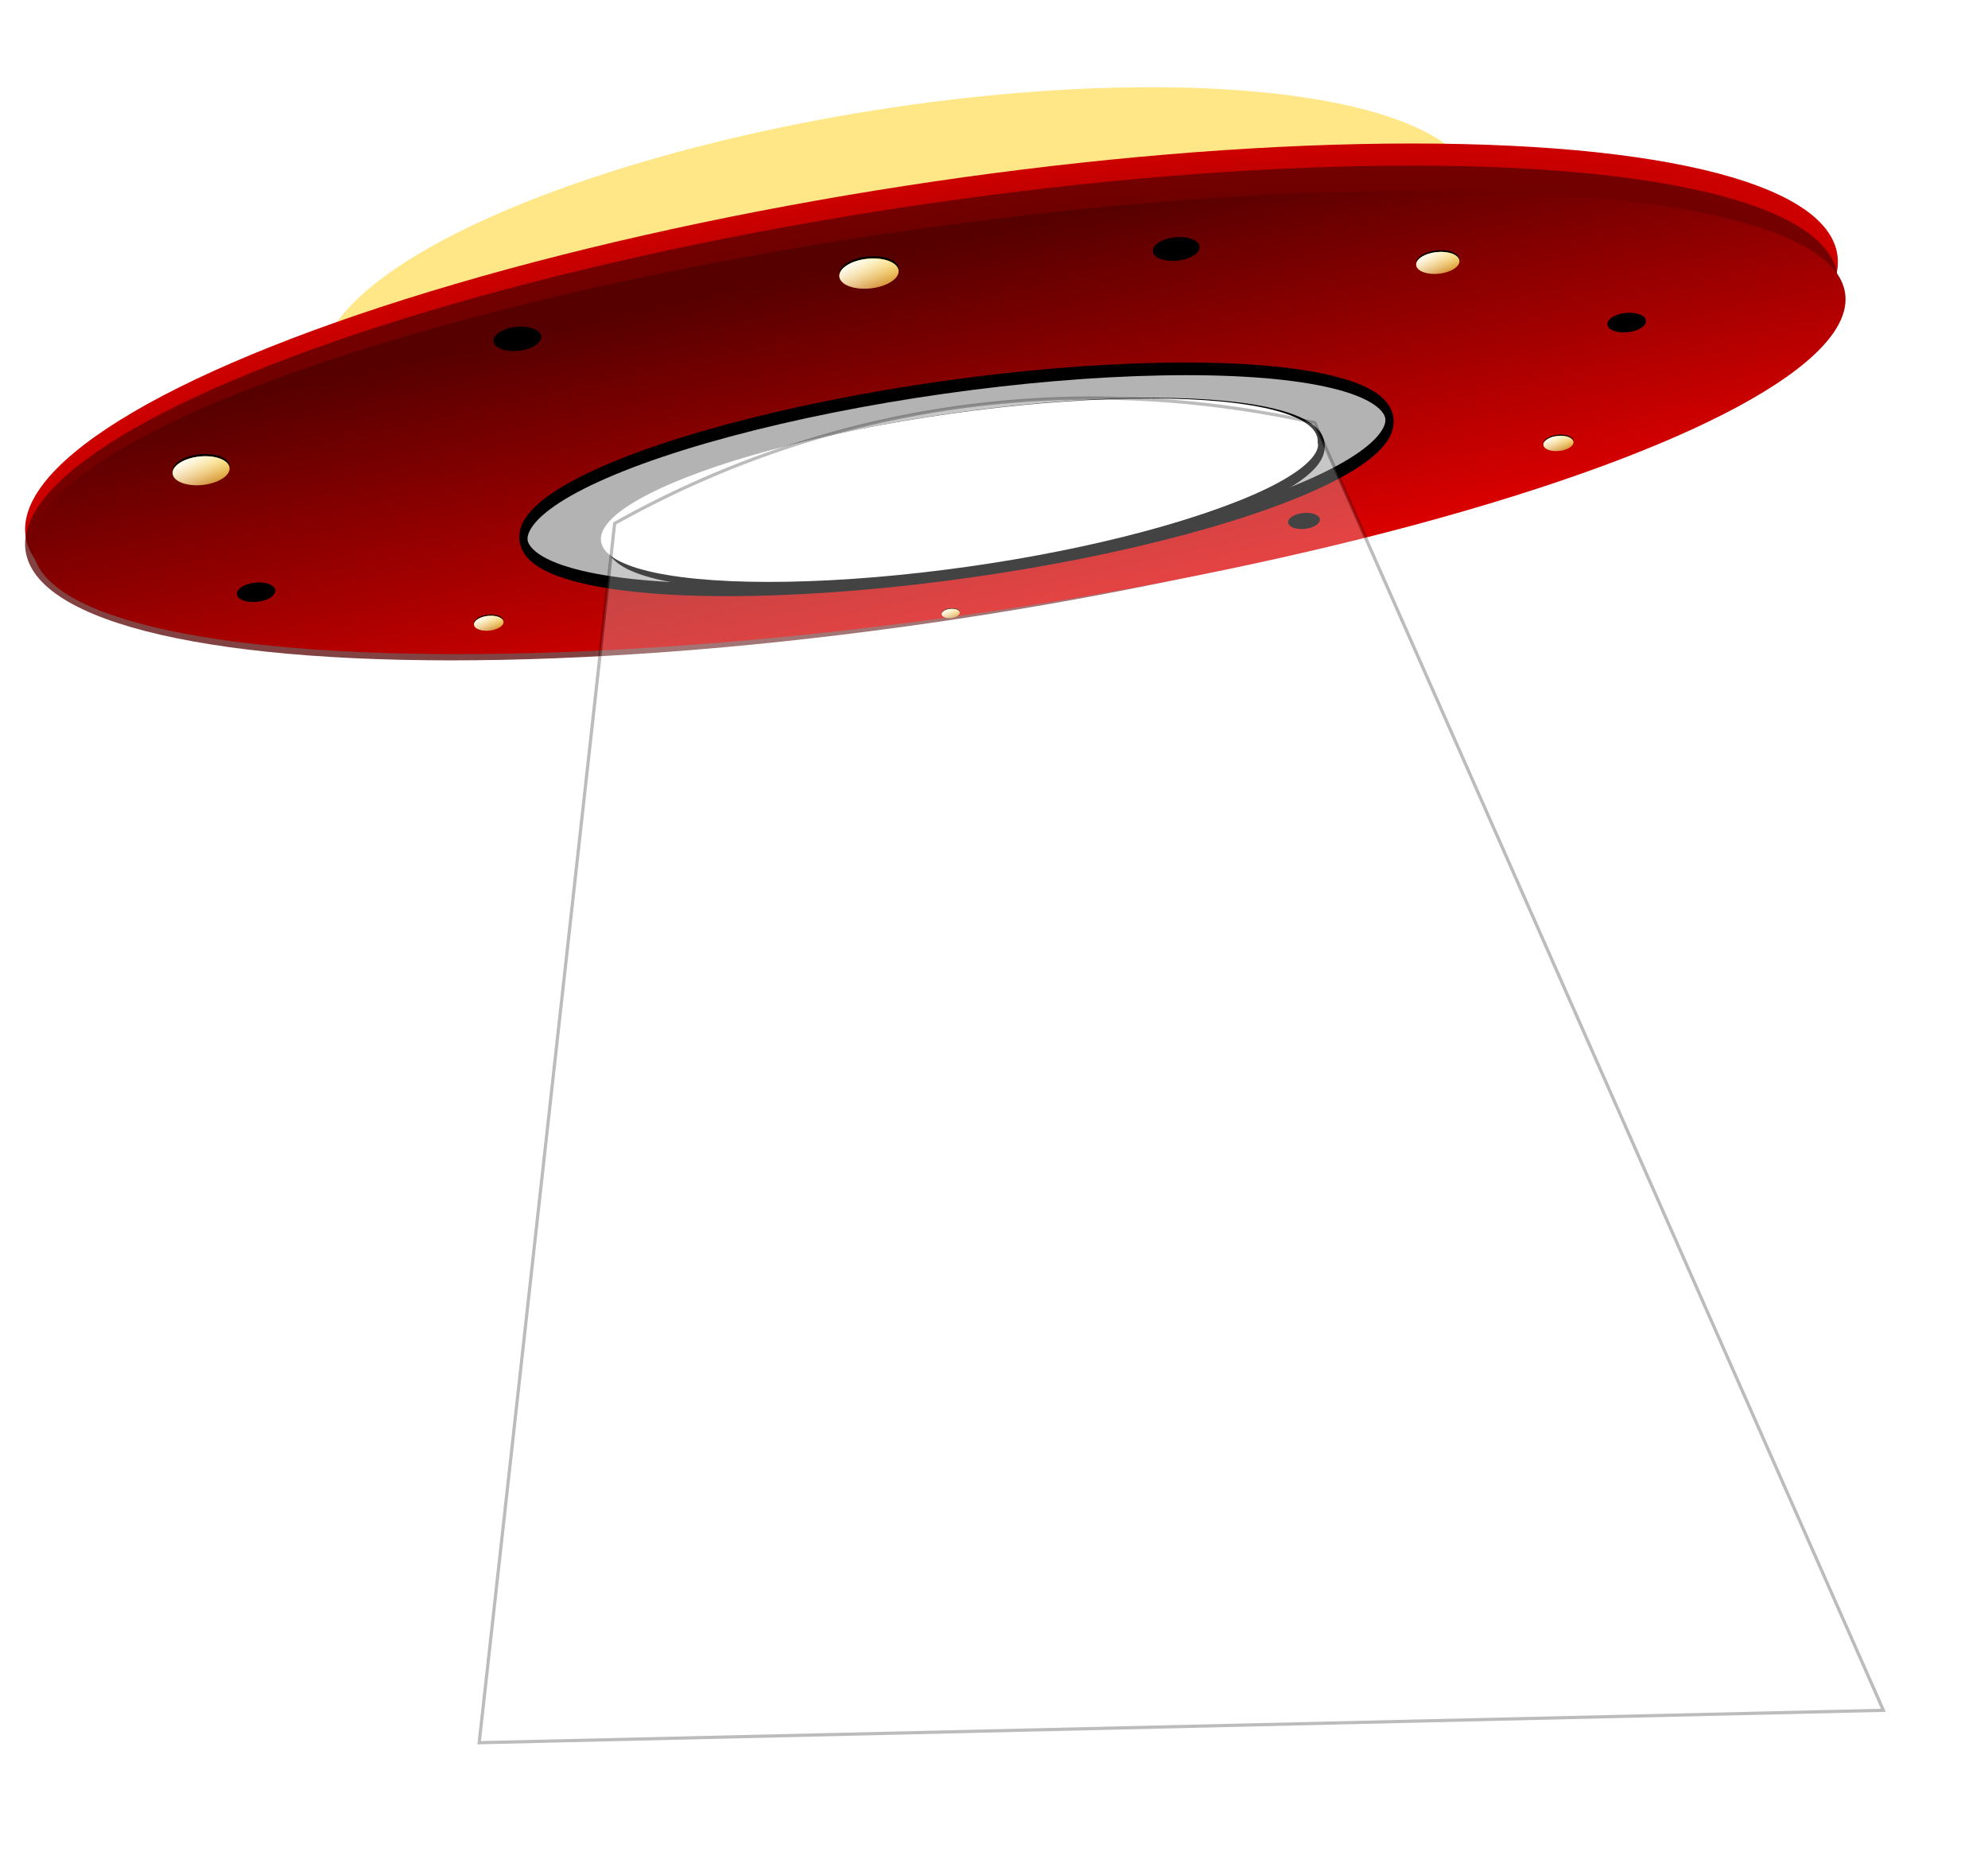 <svg id="astronaut-helmet-svg" xmlns="http://www.w3.org/2000/svg" viewBox="0 0 49.032 46.142" height="49.218" width="52.301" version="1.1" xmlns:xlink="http://www.w3.org/1999/xlink">
	<defs id="defs85">
		<linearGradient id="linearGradient3990">
			<stop id="stop3992" style="stop-color:#ffffff" offset="0"/>
			<stop id="stop3994" style="stop-color:#ffffff;stop-opacity:0" offset="1"/>
		</linearGradient>
		<linearGradient id="linearGradient3980">
			<stop id="stop3982" style="stop-color:#ffc800" offset="0"/>
			<stop id="stop3984" style="stop-color:#c57101" offset="1"/>
		</linearGradient>
		<filter id="filter3792" height="2.028" width="1.167" y="-.514" x="-.083">
			<feGaussianBlur id="feGaussianBlur3794" stdDeviation="19.681"/>
		</filter>
		<filter id="filter3976" height="1.355" width="1.334" y="-.177" x="-.167">
			<feGaussianBlur id="feGaussianBlur3978" stdDeviation="1.287"/>
		</filter>
		<filter id="filter4174" height="1.31" width="1.292" y="-.155" x="-.146">
			<feGaussianBlur id="feGaussianBlur4176" stdDeviation="1.126"/>
		</filter>
		<filter id="filter5723">
			<feGaussianBlur id="feGaussianBlur5725" stdDeviation="7.853"/>
		</filter>
		<radialGradient id="radialGradient6035" gradientUnits="userSpaceOnUse" cy="515.22" cx="390" gradientTransform="matrix(1 0 0 .135 0 445.66)" r="285.71">
			<stop id="stop3808" style="stop-color:#570000" offset="0"/>
			<stop id="stop3810" style="stop-color:#ce0000" offset="1"/>
		</radialGradient>
		<linearGradient id="linearGradient6037" y2="577.07" gradientUnits="userSpaceOnUse" x2="376.15" y1="481.62" x1="371.54">
			<stop id="stop3800" style="stop-color:#570000" offset="0"/>
			<stop id="stop3802" style="stop-color:#ff0000" offset="1"/>
		</linearGradient>
		<linearGradient id="linearGradient6039" y2="666.74" xlink:href="#linearGradient3980" gradientUnits="userSpaceOnUse" x2="165.94" y1="649.41" x1="166.92"/>
		<linearGradient id="linearGradient6041" y2="671.96" xlink:href="#linearGradient3990" gradientUnits="userSpaceOnUse" x2="172.06" y1="652.83" x1="157.43"/>
	</defs>
	<g id="layer1" transform="translate(-434.49 -150.54)">
		<g id="layer1-5" transform="matrix(.079 0 0 .079 430.69 142.16)">
			<g id="g5977" transform="translate(-4.286,-108.57)">
				<g id="g5525" transform="translate(-67.143,-285.71)">
					<ellipse id="path5148" style="color-rendering:auto;color:#000000;isolation:auto;mix-blend-mode:normal;shape-rendering:auto;solid-color:#000000;image-rendering:auto;fill:#ffe686" rx="182.55" ry="53.743" transform="rotate(-9.07)" cy="643.72" cx="302.63"/>
					<ellipse id="path3310" style="fill:url(#radialGradient6035)" rx="285.71" transform="matrix(.99 -.153 .22 1.697 -89.104 -190.79)" ry="38.571" cy="515.22" cx="390"/>
					<ellipse id="path3824" style="opacity:.742;fill:#570000" rx="285.71" transform="matrix(.99 -.15 .22 1.666 -89.104 -170.56)" ry="38.571" cy="515.22" cx="390"/>
					<ellipse id="path3306" style="fill:url(#linearGradient6037)" rx="285.71" transform="matrix(.99 -.141 .222 1.558 -87.744 -115.49)" ry="38.571" cy="515.22" cx="390"/>
					<ellipse id="path3674" style="stroke:#000000;stroke-width:5.289;fill:#b3b3b3" rx="285.71" transform="matrix(.473 -.067 .106 .744 179.06 292.82)" ry="38.571" cy="515.22" cx="390"/>
					<ellipse id="path3308" style="stroke:#000000;stroke-width:5.289;fill:#ffffff" rx="285.71" transform="matrix(.389 -.055 .087 .612 224.35 360.68)" ry="38.571" cy="515.22" cx="390"/>
					<ellipse id="path3472" style="filter:url(#filter3792);fill:#ffffff" rx="285.71" transform="matrix(.389 -.055 .087 .612 223.21 359.25)" ry="38.571" cy="515.22" cx="390"/>
					<ellipse id="path3796" style="filter:url(#filter3792);fill:#ffffff" rx="285.71" transform="matrix(.389 -.055 .087 .612 221.78 359.82)" ry="38.571" cy="515.22" cx="390"/>
					<g id="g4178">
						<ellipse id="path3834" style="filter:url(#filter3976);fill:#000000" rx="9.286" transform="matrix(.995 -.103 .056 .539 188.37 247.49)" ry="8.571" cy="658.08" cx="166.43"/>
						<ellipse id="path3832" style="fill:url(#linearGradient6039)" rx="9.286" transform="matrix(.995 -.103 .056 .539 188.37 248.21)" ry="8.571" cy="658.08" cx="166.43"/>
						<ellipse id="path3988" style="filter:url(#filter4174);fill:url(#linearGradient6041)" rx="9.286" transform="matrix(.995 -.103 .056 .539 188.37 248.21)" ry="8.571" cy="658.08" cx="166.43"/>
					</g>
					<g id="g4183" transform="matrix(.789 0 0 .789 178.4 116.49)">
						<ellipse id="path4185" style="filter:url(#filter3976);fill:#000000" rx="9.286" transform="matrix(.995 -.103 .056 .539 188.37 247.49)" ry="8.571" cy="658.08" cx="166.43"/>
						<ellipse id="path4187" style="fill:url(#linearGradient6039)" rx="9.286" transform="matrix(.995 -.103 .056 .539 188.37 248.21)" ry="8.571" cy="658.08" cx="166.43"/>
						<ellipse id="path4189" style="filter:url(#filter4174);fill:url(#linearGradient6041)" rx="9.286" transform="matrix(.995 -.103 .056 .539 188.37 248.21)" ry="8.571" cy="658.08" cx="166.43"/>
					</g>
					<g id="g4195" transform="matrix(.73 0 0 .73 283.11 154.82)">
						<ellipse id="path4197" style="filter:url(#filter3976);fill:#000000" rx="9.286" transform="matrix(.995 -.103 .056 .539 188.37 247.49)" ry="8.571" cy="658.08" cx="166.43"/>
						<ellipse id="path4199" style="fill:url(#linearGradient6039)" rx="9.286" transform="matrix(.995 -.103 .056 .539 188.37 248.21)" ry="8.571" cy="658.08" cx="166.43"/>
						<ellipse id="path4201" style="filter:url(#filter4174);fill:url(#linearGradient6041)" rx="9.286" transform="matrix(.995 -.103 .056 .539 188.37 248.21)" ry="8.571" cy="658.08" cx="166.43"/>
					</g>
					<g id="g4207" transform="matrix(.652 0 0 .652 372.57 219.62)">
						<ellipse id="path4209" style="filter:url(#filter3976);fill:#000000" rx="9.286" transform="matrix(.995 -.103 .056 .539 188.37 247.49)" ry="8.571" cy="658.08" cx="166.43"/>
						<ellipse id="path4211" style="fill:url(#linearGradient6039)" rx="9.286" transform="matrix(.995 -.103 .056 .539 188.37 248.21)" ry="8.571" cy="658.08" cx="166.43"/>
						<ellipse id="path4213" style="filter:url(#filter4174);fill:url(#linearGradient6041)" rx="9.286" transform="matrix(.995 -.103 .056 .539 188.37 248.21)" ry="8.571" cy="658.08" cx="166.43"/>
					</g>
					<g id="g4219" transform="matrix(.507 0 0 .507 407.93 341.82)">
						<ellipse id="path4221" style="filter:url(#filter3976);fill:#000000" rx="9.286" transform="matrix(.995 -.103 .056 .539 188.37 247.49)" ry="8.571" cy="658.08" cx="166.43"/>
						<ellipse id="path4223" style="fill:url(#linearGradient6039)" rx="9.286" transform="matrix(.995 -.103 .056 .539 188.37 248.21)" ry="8.571" cy="658.08" cx="166.43"/>
						<ellipse id="path4225" style="filter:url(#filter4174);fill:url(#linearGradient6041)" rx="9.286" transform="matrix(.995 -.103 .056 .539 188.37 248.21)" ry="8.571" cy="658.08" cx="166.43"/>
					</g>
					<g id="g4231" transform="matrix(.537 0 0 .537 316.77 348.83)">
						<ellipse id="path4233" style="filter:url(#filter3976);fill:#000000" rx="9.286" transform="matrix(.995 -.103 .056 .539 188.37 247.49)" ry="8.571" cy="658.08" cx="166.43"/>
						<ellipse id="path4235" style="fill:url(#linearGradient6039)" rx="9.286" transform="matrix(.995 -.103 .056 .539 188.37 248.21)" ry="8.571" cy="658.08" cx="166.43"/>
						<ellipse id="path4237" style="filter:url(#filter4174);fill:url(#linearGradient6041)" rx="9.286" transform="matrix(.995 -.103 .056 .539 188.37 248.21)" ry="8.571" cy="658.08" cx="166.43"/>
					</g>
					<g id="g4243" transform="matrix(.498 0 0 .498 77.496 403.23)">
						<ellipse id="path4245" style="filter:url(#filter3976);fill:#000000" rx="9.286" transform="matrix(.995 -.103 .056 .539 188.37 247.49)" ry="8.571" cy="658.08" cx="166.43"/>
						<ellipse id="path4247" style="fill:url(#linearGradient6039)" rx="9.286" transform="matrix(.995 -.103 .056 .539 188.37 248.21)" ry="8.571" cy="658.08" cx="166.43"/>
						<ellipse id="path4249" style="filter:url(#filter4174);fill:url(#linearGradient6041)" rx="9.286" transform="matrix(.995 -.103 .056 .539 188.37 248.21)" ry="8.571" cy="658.08" cx="166.43"/>
					</g>
					<g id="g4255" transform="matrix(.648 0 0 .648 -53.761 306.15)">
						<ellipse id="path4257" style="filter:url(#filter3976);fill:#000000" rx="9.286" transform="matrix(.995 -.103 .056 .539 188.37 247.49)" ry="8.571" cy="658.08" cx="166.43"/>
						<ellipse id="path4259" style="fill:url(#linearGradient6039)" rx="9.286" transform="matrix(.995 -.103 .056 .539 188.37 248.21)" ry="8.571" cy="658.08" cx="166.43"/>
						<ellipse id="path4261" style="filter:url(#filter4174);fill:url(#linearGradient6041)" rx="9.286" transform="matrix(.995 -.103 .056 .539 188.37 248.21)" ry="8.571" cy="658.08" cx="166.43"/>
					</g>
					<g id="g4267" transform="matrix(.961 0 0 .961 -193.27 84.402)">
						<ellipse id="path4269" style="filter:url(#filter3976);fill:#000000" rx="9.286" transform="matrix(.995 -.103 .056 .539 188.37 247.49)" ry="8.571" cy="658.08" cx="166.43"/>
						<ellipse id="path4271" style="fill:url(#linearGradient6039)" rx="9.286" transform="matrix(.995 -.103 .056 .539 188.37 248.21)" ry="8.571" cy="658.08" cx="166.43"/>
						<ellipse id="path4273" style="filter:url(#filter4174);fill:url(#linearGradient6041)" rx="9.286" transform="matrix(.995 -.103 .056 .539 188.37 248.21)" ry="8.571" cy="658.08" cx="166.43"/>
					</g>
					<g id="g4279" transform="matrix(.807 0 0 .807 -34.348 134.01)">
						<ellipse id="path4281" style="filter:url(#filter3976);fill:#000000" rx="9.286" transform="matrix(.995 -.103 .056 .539 188.37 247.49)" ry="8.571" cy="658.08" cx="166.43"/>
						<ellipse id="path4283" style="fill:url(#linearGradient6039)" rx="9.286" transform="matrix(.995 -.103 .056 .539 188.37 248.21)" ry="8.571" cy="658.08" cx="166.43"/>
						<ellipse id="path4285" style="filter:url(#filter4174);fill:url(#linearGradient6041)" rx="9.286" transform="matrix(.995 -.103 .056 .539 188.37 248.21)" ry="8.571" cy="658.08" cx="166.43"/>
					</g>
					<g id="g5513" transform="matrix(.305 0 0 .305 297.15 513.24)">
						<ellipse id="path5515" style="filter:url(#filter3976);fill:#000000" rx="9.286" transform="matrix(.995 -.103 .056 .539 188.37 247.49)" ry="8.571" cy="658.08" cx="166.43"/>
						<ellipse id="path5517" style="fill:url(#linearGradient6039)" rx="9.286" transform="matrix(.995 -.103 .056 .539 188.37 248.21)" ry="8.571" cy="658.08" cx="166.43"/>
						<ellipse id="path5519" style="filter:url(#filter4174);fill:url(#linearGradient6041)" rx="9.286" transform="matrix(.995 -.103 .056 .539 188.37 248.21)" ry="8.571" cy="658.08" cx="166.43"/>
					</g>
				</g>
				<path id="path5629" style="opacity:.512;fill-rule:evenodd;filter:url(#filter5723);stroke:#000000;stroke-width:1px;fill:#ffffff" d="m462.86 346.65 177.52 401.99-438.39 10.117 42.291-380.68c63.78-35.8 139.54-48.97 218.57-31.43z"/>
			</g>
		</g>
	</g>
</svg>
